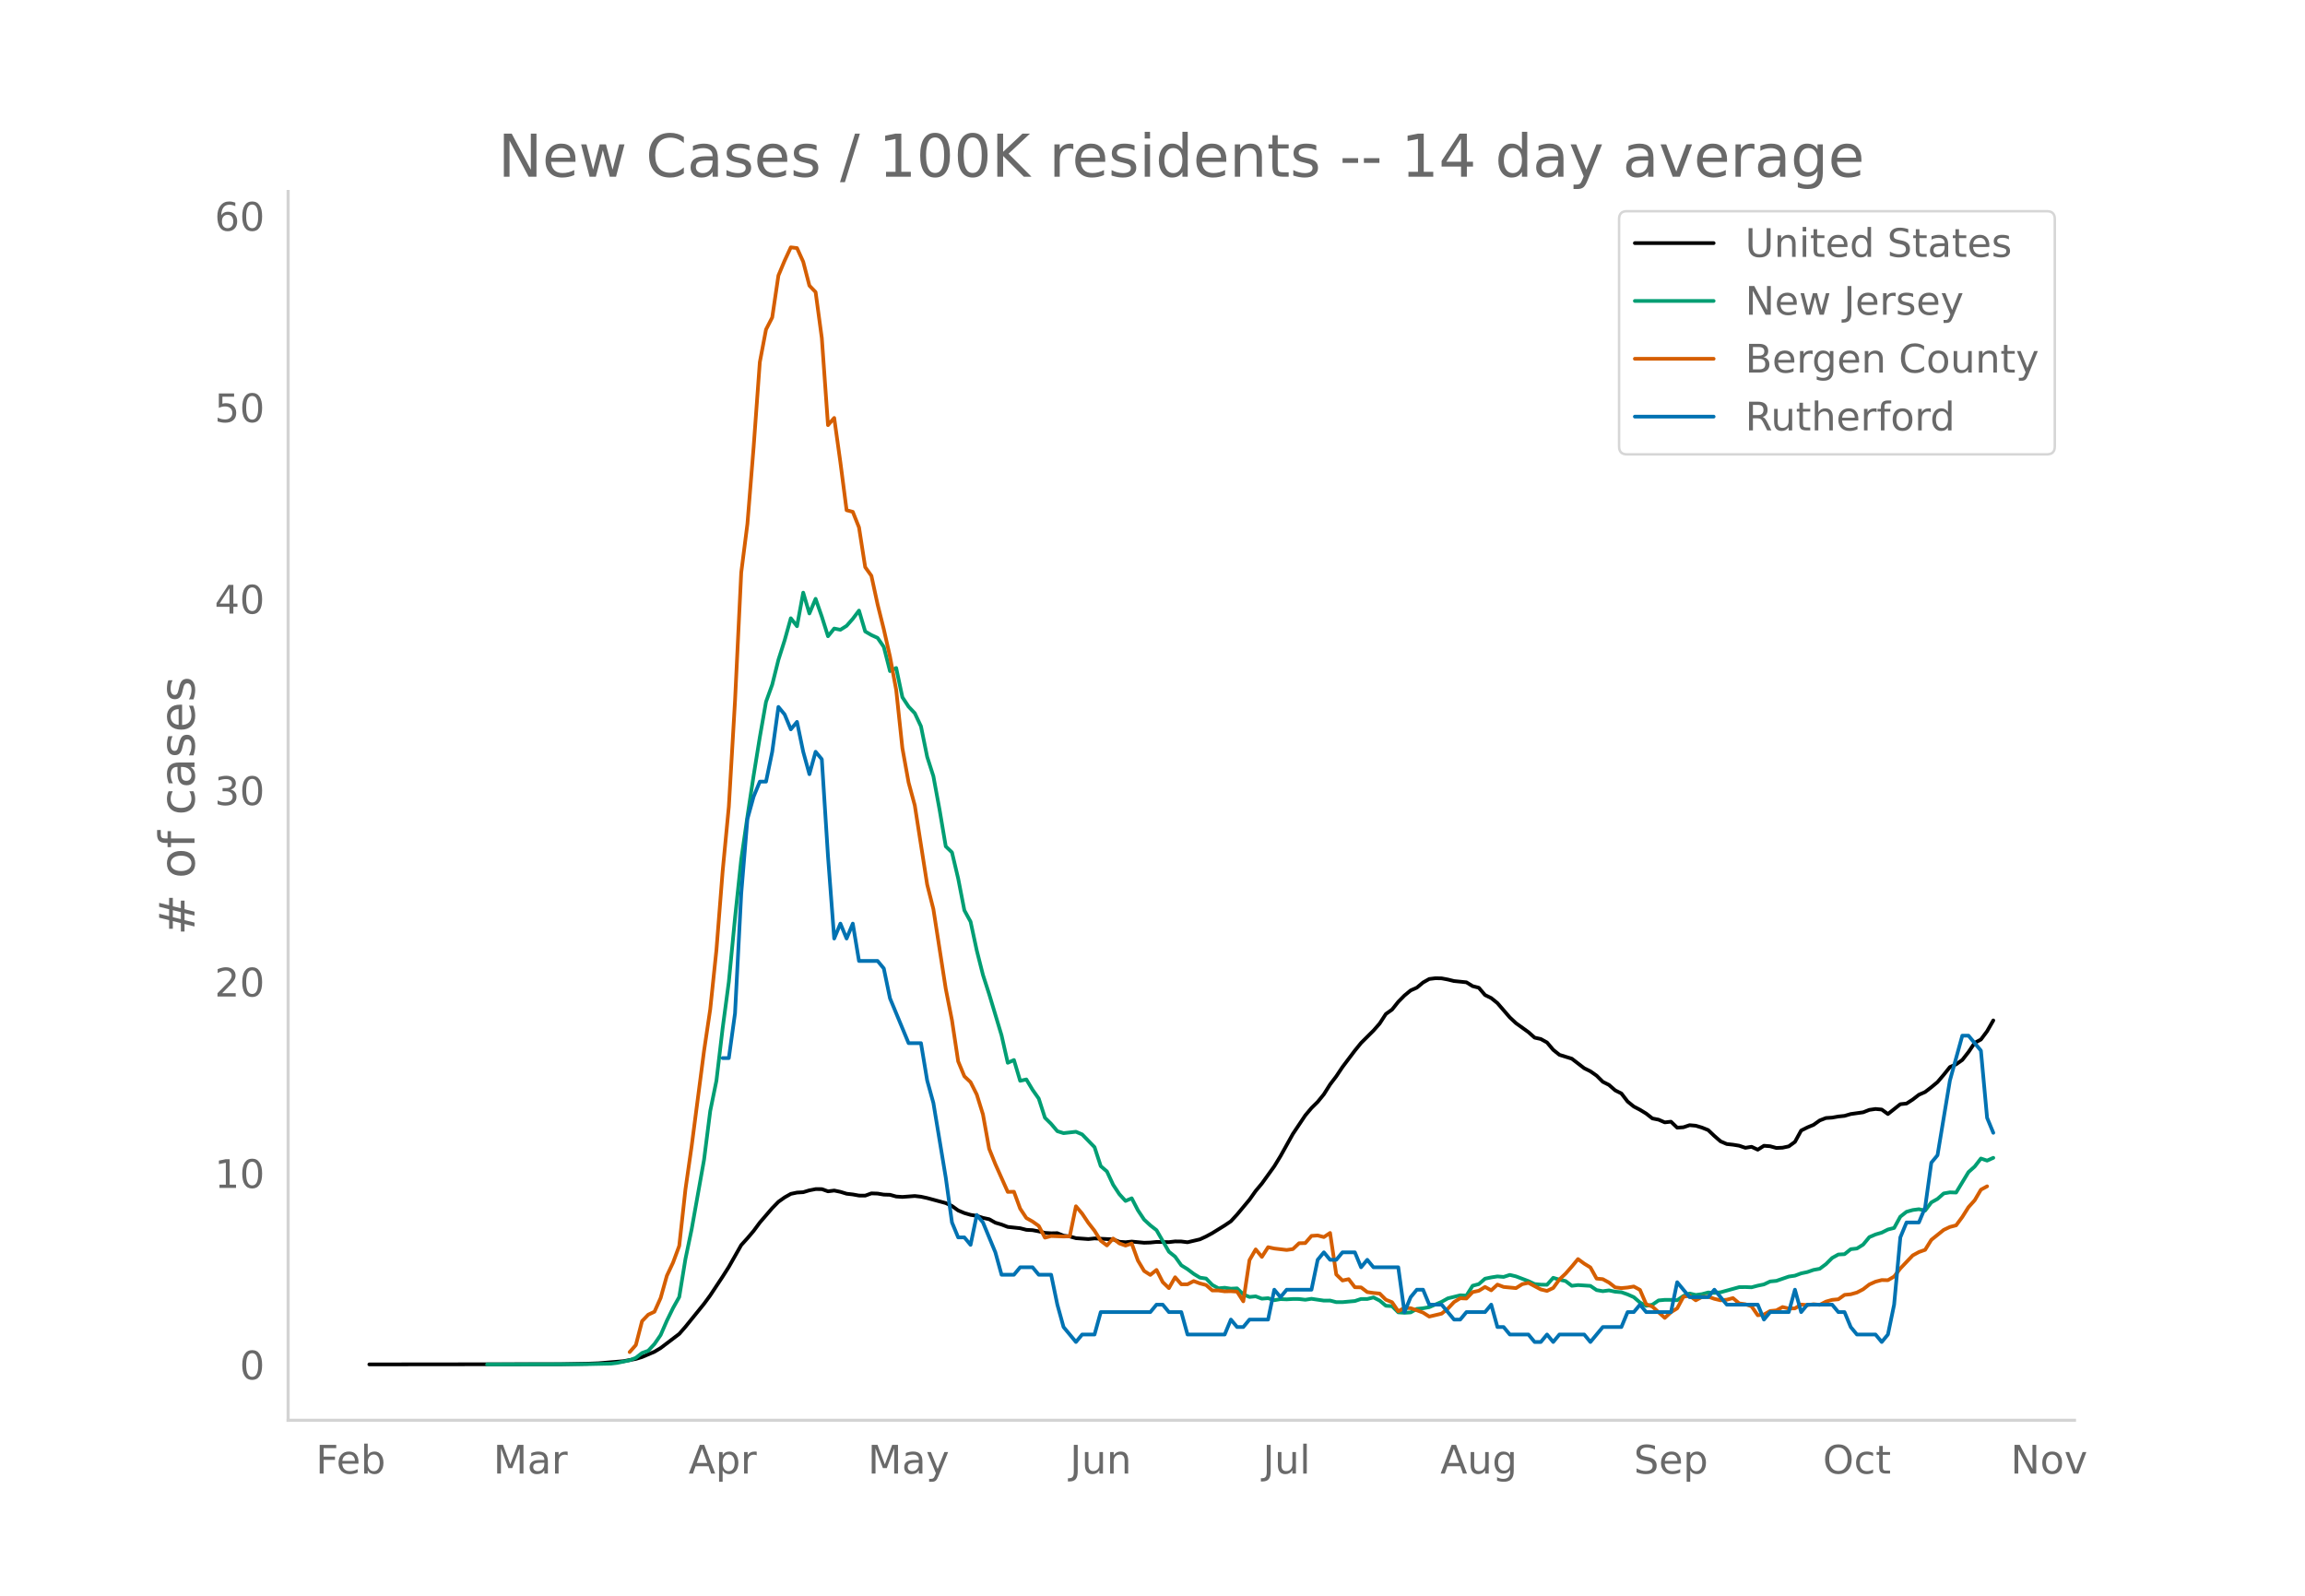 <?xml version="1.0" encoding="utf-8" standalone="no"?>
<!DOCTYPE svg PUBLIC "-//W3C//DTD SVG 1.1//EN"
  "http://www.w3.org/Graphics/SVG/1.1/DTD/svg11.dtd">
<!-- Created with matplotlib (https://matplotlib.org/) -->
<svg height="648pt" version="1.1" viewBox="0 0 936 648" width="936pt" xmlns="http://www.w3.org/2000/svg" xmlns:xlink="http://www.w3.org/1999/xlink">
 <defs>
  <style type="text/css">*{stroke-linecap:butt;stroke-linejoin:round;}</style>
 </defs>
 <g id="figure_1">
  <g id="patch_1">
   <path d="M 0 648 
L 936 648 
L 936 0 
L 0 0 
z
" style="fill:#ffffff;"/>
  </g>
  <g id="axes_1">
   <g id="patch_2">
    <path d="M 117 576.72 
L 842.4 576.72 
L 842.4 77.76 
L 117 77.76 
z
" style="fill:none;"/>
   </g>
   <g id="line2d_1">
    <path clip-path="url(#p58dc34a417)" d="M 149.973 554.04 
L 228 553.955 
L 238.068 553.777 
L 243.102 553.577 
L 253.17 552.741 
L 258.204 551.812 
L 260.721 551.044 
L 265.755 548.903 
L 268.272 547.393 
L 275.823 541.653 
L 278.34 538.768 
L 285.891 529.444 
L 288.408 526.01 
L 293.442 518.402 
L 295.959 514.441 
L 300.993 505.585 
L 303.51 502.814 
L 306.027 499.843 
L 308.544 496.439 
L 313.578 490.593 
L 316.095 488.013 
L 318.612 486.224 
L 321.129 484.796 
L 323.646 484.263 
L 326.163 484.116 
L 328.68 483.352 
L 331.197 482.859 
L 333.714 482.867 
L 336.231 483.765 
L 338.748 483.446 
L 341.265 483.971 
L 343.782 484.735 
L 346.299 485.026 
L 348.816 485.481 
L 351.333 485.507 
L 353.85 484.595 
L 356.367 484.675 
L 358.884 485.096 
L 361.401 485.17 
L 363.918 485.87 
L 366.435 486.04 
L 371.469 485.661 
L 373.986 485.946 
L 376.503 486.495 
L 384.054 488.533 
L 386.571 489.719 
L 389.088 491.524 
L 391.605 492.582 
L 394.122 493.315 
L 396.639 493.719 
L 399.156 494.546 
L 401.673 495.085 
L 404.19 496.496 
L 406.707 497.249 
L 409.224 498.212 
L 414.258 498.748 
L 416.775 499.392 
L 419.292 499.536 
L 421.809 500.007 
L 424.326 500.631 
L 426.843 500.798 
L 429.36 500.748 
L 431.877 501.774 
L 434.394 502.085 
L 436.911 502.789 
L 441.945 503.15 
L 444.462 502.888 
L 452.013 503.269 
L 454.53 504.25 
L 457.047 504.426 
L 459.564 504.167 
L 464.598 504.639 
L 467.115 504.557 
L 469.632 504.312 
L 474.666 504.387 
L 477.183 504.101 
L 479.7 504.128 
L 482.217 504.438 
L 487.251 503.257 
L 489.768 502.097 
L 492.285 500.73 
L 497.319 497.614 
L 499.836 495.91 
L 502.353 493.18 
L 507.387 487.146 
L 509.904 483.602 
L 512.421 480.592 
L 517.455 473.599 
L 519.972 469.473 
L 525.006 460.452 
L 530.04 452.92 
L 532.557 449.928 
L 535.074 447.444 
L 537.591 444.358 
L 540.108 440.366 
L 542.625 437.063 
L 545.142 433.29 
L 550.176 426.611 
L 552.693 423.512 
L 557.727 418.497 
L 560.244 415.629 
L 562.761 411.756 
L 565.278 409.96 
L 567.795 406.805 
L 570.312 404.253 
L 572.829 402.182 
L 575.346 401.055 
L 577.863 398.958 
L 580.38 397.538 
L 582.897 397.226 
L 585.414 397.279 
L 587.931 397.753 
L 590.448 398.376 
L 595.482 398.885 
L 597.999 400.445 
L 600.516 401.096 
L 603.033 404.048 
L 605.55 405.288 
L 608.067 407.329 
L 613.101 413.145 
L 615.618 415.495 
L 620.652 419.116 
L 623.169 421.356 
L 625.686 421.915 
L 628.203 423.315 
L 630.72 426.303 
L 633.237 428.331 
L 638.271 429.9 
L 643.305 433.776 
L 645.822 435.022 
L 648.339 436.787 
L 650.856 439.288 
L 653.373 440.553 
L 655.89 442.763 
L 658.407 444.023 
L 660.924 447.292 
L 663.441 449.336 
L 665.958 450.651 
L 668.475 452.189 
L 670.992 454.159 
L 673.509 454.665 
L 676.026 455.76 
L 678.543 455.483 
L 681.06 457.911 
L 683.577 457.749 
L 686.094 456.898 
L 688.611 457.123 
L 691.128 457.876 
L 693.645 458.885 
L 696.162 461.28 
L 698.679 463.469 
L 701.196 464.552 
L 703.713 464.826 
L 706.23 465.234 
L 708.747 466.088 
L 711.264 465.673 
L 713.781 466.855 
L 716.298 465.261 
L 718.815 465.457 
L 721.332 466.152 
L 723.849 466.04 
L 726.366 465.502 
L 728.883 463.677 
L 731.4 459.072 
L 733.917 457.811 
L 736.434 456.764 
L 738.951 454.97 
L 741.468 453.995 
L 743.985 453.826 
L 746.502 453.376 
L 749.019 453.121 
L 751.536 452.376 
L 756.57 451.669 
L 759.087 450.686 
L 761.604 450.323 
L 764.121 450.55 
L 766.638 452.373 
L 771.672 448.378 
L 774.189 448.118 
L 776.706 446.488 
L 779.223 444.544 
L 781.74 443.427 
L 784.257 441.491 
L 786.774 439.398 
L 789.291 436.441 
L 791.808 433.296 
L 794.325 432.184 
L 796.842 430.41 
L 799.359 427.193 
L 801.876 423.471 
L 804.393 422.116 
L 806.91 418.75 
L 809.427 414.36 
L 809.427 414.36 
" style="fill:none;stroke:#000000;stroke-linecap:round;stroke-width:1.5;"/>
   </g>
   <g id="line2d_2">
    <path clip-path="url(#p58dc34a417)" d="M 197.796 554.04 
L 238.068 553.946 
L 248.136 553.727 
L 250.653 553.427 
L 255.687 552.371 
L 258.204 551.37 
L 260.721 549.407 
L 263.238 548.482 
L 265.755 545.769 
L 268.272 542.112 
L 270.789 536.329 
L 273.306 531.159 
L 275.823 526.67 
L 278.34 511.24 
L 280.857 499.181 
L 285.891 470.967 
L 288.408 451.149 
L 290.925 438.826 
L 293.442 417.577 
L 295.959 398.696 
L 298.476 372.708 
L 300.993 349.001 
L 303.51 331.534 
L 306.027 314.935 
L 308.544 299.337 
L 311.061 284.995 
L 313.578 278.018 
L 316.095 267.941 
L 318.612 260.038 
L 321.129 251.055 
L 323.646 254.281 
L 326.163 240.652 
L 328.68 249.11 
L 331.197 243.159 
L 333.714 250.379 
L 336.231 258.357 
L 338.748 255.231 
L 341.265 255.731 
L 343.782 254.137 
L 346.299 251.28 
L 348.816 247.941 
L 351.333 256.406 
L 353.85 257.882 
L 356.367 259.032 
L 358.884 262.683 
L 361.401 272.511 
L 363.918 271.248 
L 366.435 283.12 
L 368.952 286.946 
L 371.469 289.609 
L 373.986 294.948 
L 376.503 307.327 
L 379.02 315.185 
L 381.537 328.82 
L 384.054 343.693 
L 386.571 346.119 
L 389.088 356.722 
L 391.605 369.651 
L 394.122 374.258 
L 396.639 385.949 
L 399.156 395.895 
L 401.673 403.673 
L 406.707 420.427 
L 409.224 431.568 
L 411.741 430.443 
L 414.258 438.883 
L 416.775 438.326 
L 419.292 442.527 
L 421.809 446.103 
L 424.326 453.893 
L 426.843 456.375 
L 429.36 459.345 
L 431.877 460.132 
L 436.911 459.57 
L 439.428 460.645 
L 444.462 465.821 
L 446.979 473.524 
L 449.496 475.693 
L 452.013 481.088 
L 454.53 484.908 
L 457.047 487.665 
L 459.564 486.59 
L 462.081 491.46 
L 464.598 495.242 
L 467.115 497.574 
L 469.632 499.537 
L 474.666 508.277 
L 477.183 510.296 
L 479.7 513.804 
L 482.217 515.373 
L 484.734 517.273 
L 487.251 518.811 
L 489.768 519.174 
L 492.285 521.781 
L 494.802 523.15 
L 497.319 522.919 
L 499.836 523.294 
L 502.353 523.169 
L 504.87 525.619 
L 507.387 526.657 
L 509.904 526.407 
L 512.421 527.357 
L 514.938 527.151 
L 517.455 527.976 
L 519.972 527.526 
L 522.489 527.626 
L 525.006 527.476 
L 527.523 527.495 
L 530.04 527.789 
L 532.557 527.407 
L 537.591 528.133 
L 540.108 528.114 
L 542.625 528.758 
L 545.142 528.758 
L 550.176 528.308 
L 552.693 527.47 
L 555.21 527.483 
L 557.727 526.845 
L 560.244 528.126 
L 562.761 530.227 
L 565.278 530.402 
L 567.795 532.903 
L 570.312 533.084 
L 572.829 532.922 
L 575.346 531.496 
L 577.863 531.24 
L 580.38 530.802 
L 585.414 528.627 
L 587.931 527.22 
L 592.965 525.982 
L 595.482 526.101 
L 597.999 522.1 
L 600.516 521.437 
L 603.033 519.236 
L 605.55 518.711 
L 608.067 518.317 
L 610.584 518.517 
L 613.101 517.692 
L 615.618 518.305 
L 620.652 520.218 
L 623.169 521.412 
L 625.686 521.656 
L 628.203 521.706 
L 630.72 518.88 
L 633.237 519.63 
L 635.754 520.199 
L 638.271 522.125 
L 640.788 521.825 
L 645.822 522.156 
L 648.339 523.869 
L 650.856 524.307 
L 653.373 523.988 
L 655.89 524.525 
L 658.407 524.732 
L 660.924 525.619 
L 663.441 526.732 
L 665.958 528.914 
L 668.475 530.24 
L 670.992 529.796 
L 673.509 528.058 
L 676.026 527.826 
L 678.543 527.833 
L 681.06 527.983 
L 683.577 526.245 
L 686.094 525.251 
L 688.611 525.838 
L 691.128 525.507 
L 693.645 524.838 
L 696.162 524.994 
L 698.679 524.757 
L 706.23 522.675 
L 708.747 522.637 
L 711.264 522.731 
L 713.781 522.068 
L 716.298 521.55 
L 718.815 520.356 
L 721.332 520.118 
L 726.366 518.38 
L 728.883 518.005 
L 731.4 517.073 
L 733.917 516.542 
L 736.434 515.667 
L 738.951 515.204 
L 741.468 513.322 
L 743.985 510.815 
L 746.502 509.409 
L 749.019 509.284 
L 751.536 507.258 
L 754.053 506.977 
L 756.57 505.395 
L 759.087 502.357 
L 761.604 501.275 
L 764.121 500.531 
L 766.638 499.262 
L 769.155 498.637 
L 771.672 494.048 
L 774.189 492.066 
L 776.706 491.354 
L 779.223 491.022 
L 781.74 491.585 
L 784.257 488.259 
L 786.774 486.846 
L 789.291 484.614 
L 791.808 484.177 
L 794.325 484.258 
L 799.359 475.943 
L 801.876 473.699 
L 804.393 470.435 
L 806.91 471.285 
L 809.427 470.16 
L 809.427 470.16 
" style="fill:none;stroke:#009e73;stroke-linecap:round;stroke-width:1.5;"/>
   </g>
   <g id="line2d_3">
    <path clip-path="url(#p58dc34a417)" d="M 255.687 549.036 
L 258.204 546.177 
L 260.721 536.468 
L 263.238 533.847 
L 265.755 532.656 
L 268.272 527.056 
L 270.789 518.062 
L 273.306 512.701 
L 275.823 505.91 
L 278.34 482.977 
L 280.857 465.405 
L 285.891 426.746 
L 288.408 409.829 
L 290.925 385.764 
L 293.442 353.837 
L 295.959 327.568 
L 298.476 284.56 
L 300.993 232.499 
L 303.51 212.723 
L 306.027 181.57 
L 308.544 147.081 
L 311.061 133.797 
L 313.578 128.913 
L 316.095 111.877 
L 318.612 105.861 
L 321.129 100.44 
L 323.646 100.738 
L 326.163 106.278 
L 328.68 115.987 
L 331.197 118.608 
L 333.714 137.252 
L 336.231 172.635 
L 338.748 169.716 
L 341.265 187.765 
L 343.782 207.183 
L 346.299 207.839 
L 348.816 214.153 
L 351.333 230.295 
L 353.85 233.81 
L 356.367 245.425 
L 358.884 255.492 
L 361.401 266.631 
L 363.918 280.153 
L 366.435 303.801 
L 368.952 317.739 
L 371.469 327.032 
L 376.503 359.198 
L 379.02 369.145 
L 384.054 401.549 
L 386.571 414.297 
L 389.088 430.975 
L 391.605 437.051 
L 394.122 439.434 
L 396.639 444.437 
L 399.156 452.538 
L 401.673 466.477 
L 404.19 472.732 
L 409.224 483.99 
L 411.741 483.93 
L 414.258 490.78 
L 416.775 494.592 
L 419.292 496.022 
L 421.809 497.809 
L 424.326 502.574 
L 426.843 501.919 
L 431.877 502.098 
L 434.394 502.038 
L 436.911 489.827 
L 439.428 492.805 
L 441.945 496.558 
L 444.462 499.775 
L 446.979 503.825 
L 449.496 505.731 
L 452.013 502.932 
L 454.53 504.898 
L 457.047 505.791 
L 459.564 504.957 
L 462.081 511.867 
L 464.598 516.096 
L 467.115 517.704 
L 469.632 515.679 
L 472.149 520.623 
L 474.666 523.065 
L 477.183 518.657 
L 479.7 521.517 
L 482.217 521.517 
L 484.734 520.206 
L 487.251 521.159 
L 489.768 521.814 
L 492.285 524.018 
L 494.802 524.018 
L 497.319 524.376 
L 499.836 524.316 
L 502.353 524.495 
L 504.87 528.426 
L 507.387 511.688 
L 509.904 507.34 
L 512.421 510.378 
L 514.938 506.446 
L 517.455 506.982 
L 522.489 507.578 
L 525.006 507.221 
L 527.523 504.838 
L 530.04 504.778 
L 532.557 501.86 
L 535.074 501.681 
L 537.591 502.336 
L 540.108 500.668 
L 542.625 517.526 
L 545.142 519.968 
L 547.659 519.432 
L 550.176 522.708 
L 552.693 522.768 
L 555.21 524.674 
L 557.727 525.031 
L 560.244 525.269 
L 562.761 527.771 
L 565.278 528.784 
L 567.795 532.477 
L 570.312 531.047 
L 572.829 531.226 
L 575.346 532.06 
L 577.863 533.013 
L 580.38 534.621 
L 585.414 533.43 
L 587.931 531.405 
L 590.448 528.724 
L 592.965 527.175 
L 595.482 527.295 
L 597.999 524.674 
L 600.516 524.138 
L 603.033 522.589 
L 605.55 523.959 
L 608.067 521.636 
L 610.584 522.589 
L 615.618 523.065 
L 618.135 521.457 
L 620.652 520.921 
L 625.686 523.601 
L 628.203 524.197 
L 630.72 523.006 
L 633.237 519.551 
L 635.754 517.168 
L 638.271 514.309 
L 640.788 511.271 
L 643.305 513.118 
L 645.822 514.666 
L 648.339 519.194 
L 650.856 519.432 
L 653.373 520.802 
L 655.89 522.768 
L 658.407 523.065 
L 660.924 522.827 
L 663.441 522.41 
L 665.958 523.78 
L 668.475 529.618 
L 670.992 530.571 
L 676.026 535.157 
L 678.543 532.834 
L 681.06 531.286 
L 683.577 526.58 
L 686.094 526.163 
L 688.611 528.009 
L 691.128 526.639 
L 693.645 526.52 
L 696.162 527.414 
L 698.679 528.009 
L 701.196 527.771 
L 703.713 527.116 
L 706.23 529.26 
L 708.747 529.618 
L 711.264 530.452 
L 713.781 534.085 
L 716.298 533.787 
L 718.815 532.358 
L 721.332 532.119 
L 723.849 530.749 
L 726.366 531.345 
L 728.883 531.286 
L 731.4 529.737 
L 733.917 529.975 
L 736.434 529.618 
L 738.951 529.856 
L 741.468 528.545 
L 743.985 527.831 
L 746.502 527.592 
L 749.019 525.805 
L 751.536 525.567 
L 754.053 524.852 
L 756.57 523.542 
L 759.087 521.576 
L 761.604 520.444 
L 764.121 519.789 
L 766.638 519.849 
L 769.155 518.36 
L 771.672 515.083 
L 776.706 509.782 
L 779.223 508.412 
L 781.74 507.518 
L 784.257 503.468 
L 789.291 499.417 
L 791.808 498.226 
L 794.325 497.571 
L 796.842 494.176 
L 799.359 490.185 
L 801.876 487.385 
L 804.393 483.096 
L 806.91 481.726 
L 806.91 481.726 
" style="fill:none;stroke:#d55e00;stroke-linecap:round;stroke-width:1.5;"/>
   </g>
   <g id="line2d_4">
    <path clip-path="url(#p58dc34a417)" d="M 293.442 429.653 
L 295.959 429.653 
L 298.476 411.45 
L 300.993 362.909 
L 303.51 332.571 
L 306.027 323.469 
L 308.544 317.401 
L 311.061 317.401 
L 313.578 305.266 
L 316.095 287.063 
L 318.612 290.097 
L 321.129 296.165 
L 323.646 293.131 
L 326.163 305.266 
L 328.68 314.368 
L 331.197 305.266 
L 333.714 308.3 
L 336.231 347.74 
L 338.748 381.112 
L 341.265 375.044 
L 343.782 381.112 
L 346.299 375.044 
L 348.816 390.213 
L 356.367 390.213 
L 358.884 393.247 
L 361.401 405.382 
L 368.952 423.585 
L 373.986 423.585 
L 376.503 438.755 
L 379.02 447.856 
L 384.054 478.194 
L 386.571 496.397 
L 389.088 502.465 
L 391.605 502.465 
L 394.122 505.499 
L 396.639 493.363 
L 399.156 496.397 
L 404.19 508.533 
L 406.707 517.634 
L 411.741 517.634 
L 414.258 514.6 
L 419.292 514.6 
L 421.809 517.634 
L 426.843 517.634 
L 429.36 529.769 
L 431.877 538.871 
L 436.911 544.939 
L 439.428 541.905 
L 444.462 541.905 
L 446.979 532.803 
L 467.115 532.803 
L 469.632 529.769 
L 472.149 529.769 
L 474.666 532.803 
L 479.7 532.803 
L 482.217 541.905 
L 497.319 541.905 
L 499.836 535.837 
L 502.353 538.871 
L 504.87 538.871 
L 507.387 535.837 
L 514.938 535.837 
L 517.455 523.702 
L 519.972 526.736 
L 522.489 523.702 
L 532.557 523.702 
L 535.074 511.566 
L 537.591 508.533 
L 540.108 511.566 
L 542.625 511.566 
L 545.142 508.533 
L 550.176 508.533 
L 552.693 514.6 
L 555.21 511.566 
L 557.727 514.6 
L 567.795 514.6 
L 570.312 532.803 
L 572.829 526.736 
L 575.346 523.702 
L 577.863 523.702 
L 580.38 529.769 
L 585.414 529.769 
L 590.448 535.837 
L 592.965 535.837 
L 595.482 532.803 
L 603.033 532.803 
L 605.55 529.769 
L 608.067 538.871 
L 610.584 538.871 
L 613.101 541.905 
L 620.652 541.905 
L 623.169 544.939 
L 625.686 544.939 
L 628.203 541.905 
L 630.72 544.939 
L 633.237 541.905 
L 643.305 541.905 
L 645.822 544.939 
L 650.856 538.871 
L 658.407 538.871 
L 660.924 532.803 
L 663.441 532.803 
L 665.958 529.769 
L 668.475 532.803 
L 678.543 532.803 
L 681.06 520.668 
L 686.094 526.736 
L 693.645 526.736 
L 696.162 523.702 
L 701.196 529.769 
L 713.781 529.769 
L 716.298 535.837 
L 718.815 532.803 
L 726.366 532.803 
L 728.883 523.702 
L 731.4 532.803 
L 733.917 529.769 
L 743.985 529.769 
L 746.502 532.803 
L 749.019 532.803 
L 751.536 538.871 
L 754.053 541.905 
L 761.604 541.905 
L 764.121 544.939 
L 766.638 541.905 
L 769.155 529.769 
L 771.672 502.465 
L 774.189 496.397 
L 779.223 496.397 
L 781.74 490.33 
L 784.257 472.127 
L 786.774 469.093 
L 791.808 438.755 
L 796.842 420.552 
L 799.359 420.552 
L 804.393 426.619 
L 806.91 453.924 
L 809.427 459.991 
L 809.427 459.991 
" style="fill:none;stroke:#0072b2;stroke-linecap:round;stroke-width:1.5;"/>
   </g>
   <g id="patch_3">
    <path d="M 117 576.72 
L 117 77.76 
" style="fill:none;stroke:#d3d3d3;stroke-linecap:square;stroke-linejoin:miter;stroke-width:1.25;"/>
   </g>
   <g id="patch_4">
    <path d="M 117 576.72 
L 842.4 576.72 
" style="fill:none;stroke:#d3d3d3;stroke-linecap:square;stroke-linejoin:miter;stroke-width:1.25;"/>
   </g>
   <g id="matplotlib.axis_1">
    <g id="xtick_1">
     <g id="text_1">
      <!-- Feb -->
      <g style="fill:#696969;" transform="translate(128.259 598.378)scale(0.16 -0.16)">
       <defs>
        <path d="M 9.812 72.906 
L 51.703 72.906 
L 51.703 64.594 
L 19.672 64.594 
L 19.672 43.109 
L 48.578 43.109 
L 48.578 34.812 
L 19.672 34.812 
L 19.672 0 
L 9.812 0 
z
" id="DejaVuSans-70"/>
        <path d="M 56.203 29.594 
L 56.203 25.203 
L 14.891 25.203 
Q 15.484 15.922 20.484 11.062 
Q 25.484 6.203 34.422 6.203 
Q 39.594 6.203 44.453 7.469 
Q 49.312 8.734 54.109 11.281 
L 54.109 2.781 
Q 49.266 0.734 44.188 -0.344 
Q 39.109 -1.422 33.891 -1.422 
Q 20.797 -1.422 13.156 6.188 
Q 5.516 13.812 5.516 26.812 
Q 5.516 40.234 12.766 48.109 
Q 20.016 56 32.328 56 
Q 43.359 56 49.781 48.891 
Q 56.203 41.797 56.203 29.594 
z
M 47.219 32.234 
Q 47.125 39.594 43.094 43.984 
Q 39.062 48.391 32.422 48.391 
Q 24.906 48.391 20.391 44.141 
Q 15.875 39.891 15.188 32.172 
z
" id="DejaVuSans-101"/>
        <path d="M 48.688 27.297 
Q 48.688 37.203 44.609 42.844 
Q 40.531 48.484 33.406 48.484 
Q 26.266 48.484 22.188 42.844 
Q 18.109 37.203 18.109 27.297 
Q 18.109 17.391 22.188 11.75 
Q 26.266 6.109 33.406 6.109 
Q 40.531 6.109 44.609 11.75 
Q 48.688 17.391 48.688 27.297 
z
M 18.109 46.391 
Q 20.953 51.266 25.266 53.625 
Q 29.594 56 35.594 56 
Q 45.562 56 51.781 48.094 
Q 58.016 40.188 58.016 27.297 
Q 58.016 14.406 51.781 6.484 
Q 45.562 -1.422 35.594 -1.422 
Q 29.594 -1.422 25.266 0.953 
Q 20.953 3.328 18.109 8.203 
L 18.109 0 
L 9.078 0 
L 9.078 75.984 
L 18.109 75.984 
z
" id="DejaVuSans-98"/>
       </defs>
       <use xlink:href="#DejaVuSans-70"/>
       <use x="52.02" xlink:href="#DejaVuSans-101"/>
       <use x="113.543" xlink:href="#DejaVuSans-98"/>
      </g>
     </g>
    </g>
    <g id="xtick_2">
     <g id="text_2">
      <!-- Mar -->
      <g style="fill:#696969;" transform="translate(200.321 598.378)scale(0.16 -0.16)">
       <defs>
        <path d="M 9.812 72.906 
L 24.516 72.906 
L 43.109 23.297 
L 61.812 72.906 
L 76.516 72.906 
L 76.516 0 
L 66.891 0 
L 66.891 64.016 
L 48.094 14.016 
L 38.188 14.016 
L 19.391 64.016 
L 19.391 0 
L 9.812 0 
z
" id="DejaVuSans-77"/>
        <path d="M 34.281 27.484 
Q 23.391 27.484 19.188 25 
Q 14.984 22.516 14.984 16.5 
Q 14.984 11.719 18.141 8.906 
Q 21.297 6.109 26.703 6.109 
Q 34.188 6.109 38.703 11.406 
Q 43.219 16.703 43.219 25.484 
L 43.219 27.484 
z
M 52.203 31.203 
L 52.203 0 
L 43.219 0 
L 43.219 8.297 
Q 40.141 3.328 35.547 0.953 
Q 30.953 -1.422 24.312 -1.422 
Q 15.922 -1.422 10.953 3.297 
Q 6 8.016 6 15.922 
Q 6 25.141 12.172 29.828 
Q 18.359 34.516 30.609 34.516 
L 43.219 34.516 
L 43.219 35.406 
Q 43.219 41.609 39.141 45 
Q 35.062 48.391 27.688 48.391 
Q 23 48.391 18.547 47.266 
Q 14.109 46.141 10.016 43.891 
L 10.016 52.203 
Q 14.938 54.109 19.578 55.047 
Q 24.219 56 28.609 56 
Q 40.484 56 46.344 49.844 
Q 52.203 43.703 52.203 31.203 
z
" id="DejaVuSans-97"/>
        <path d="M 41.109 46.297 
Q 39.594 47.172 37.812 47.578 
Q 36.031 48 33.891 48 
Q 26.266 48 22.188 43.047 
Q 18.109 38.094 18.109 28.812 
L 18.109 0 
L 9.078 0 
L 9.078 54.688 
L 18.109 54.688 
L 18.109 46.188 
Q 20.953 51.172 25.484 53.578 
Q 30.031 56 36.531 56 
Q 37.453 56 38.578 55.875 
Q 39.703 55.766 41.062 55.516 
z
" id="DejaVuSans-114"/>
       </defs>
       <use xlink:href="#DejaVuSans-77"/>
       <use x="86.279" xlink:href="#DejaVuSans-97"/>
       <use x="147.559" xlink:href="#DejaVuSans-114"/>
      </g>
     </g>
    </g>
    <g id="xtick_3">
     <g id="text_3">
      <!-- Apr -->
      <g style="fill:#696969;" transform="translate(279.602 598.378)scale(0.16 -0.16)">
       <defs>
        <path d="M 34.188 63.188 
L 20.797 26.906 
L 47.609 26.906 
z
M 28.609 72.906 
L 39.797 72.906 
L 67.578 0 
L 57.328 0 
L 50.688 18.703 
L 17.828 18.703 
L 11.188 0 
L 0.781 0 
z
" id="DejaVuSans-65"/>
        <path d="M 18.109 8.203 
L 18.109 -20.797 
L 9.078 -20.797 
L 9.078 54.688 
L 18.109 54.688 
L 18.109 46.391 
Q 20.953 51.266 25.266 53.625 
Q 29.594 56 35.594 56 
Q 45.562 56 51.781 48.094 
Q 58.016 40.188 58.016 27.297 
Q 58.016 14.406 51.781 6.484 
Q 45.562 -1.422 35.594 -1.422 
Q 29.594 -1.422 25.266 0.953 
Q 20.953 3.328 18.109 8.203 
z
M 48.688 27.297 
Q 48.688 37.203 44.609 42.844 
Q 40.531 48.484 33.406 48.484 
Q 26.266 48.484 22.188 42.844 
Q 18.109 37.203 18.109 27.297 
Q 18.109 17.391 22.188 11.75 
Q 26.266 6.109 33.406 6.109 
Q 40.531 6.109 44.609 11.75 
Q 48.688 17.391 48.688 27.297 
z
" id="DejaVuSans-112"/>
       </defs>
       <use xlink:href="#DejaVuSans-65"/>
       <use x="68.408" xlink:href="#DejaVuSans-112"/>
       <use x="131.885" xlink:href="#DejaVuSans-114"/>
      </g>
     </g>
    </g>
    <g id="xtick_4">
     <g id="text_4">
      <!-- May -->
      <g style="fill:#696969;" transform="translate(352.412 598.378)scale(0.16 -0.16)">
       <defs>
        <path d="M 32.172 -5.078 
Q 28.375 -14.844 24.75 -17.812 
Q 21.141 -20.797 15.094 -20.797 
L 7.906 -20.797 
L 7.906 -13.281 
L 13.188 -13.281 
Q 16.891 -13.281 18.938 -11.516 
Q 21 -9.766 23.484 -3.219 
L 25.094 0.875 
L 2.984 54.688 
L 12.5 54.688 
L 29.594 11.922 
L 46.688 54.688 
L 56.203 54.688 
z
" id="DejaVuSans-121"/>
       </defs>
       <use xlink:href="#DejaVuSans-77"/>
       <use x="86.279" xlink:href="#DejaVuSans-97"/>
       <use x="147.559" xlink:href="#DejaVuSans-121"/>
      </g>
     </g>
    </g>
    <g id="xtick_5">
     <g id="text_5">
      <!-- Jun -->
      <g style="fill:#696969;" transform="translate(434.479 598.378)scale(0.16 -0.16)">
       <defs>
        <path d="M 9.812 72.906 
L 19.672 72.906 
L 19.672 5.078 
Q 19.672 -8.109 14.672 -14.062 
Q 9.672 -20.016 -1.422 -20.016 
L -5.172 -20.016 
L -5.172 -11.719 
L -2.094 -11.719 
Q 4.438 -11.719 7.125 -8.047 
Q 9.812 -4.391 9.812 5.078 
z
" id="DejaVuSans-74"/>
        <path d="M 8.5 21.578 
L 8.5 54.688 
L 17.484 54.688 
L 17.484 21.922 
Q 17.484 14.156 20.5 10.266 
Q 23.531 6.391 29.594 6.391 
Q 36.859 6.391 41.078 11.031 
Q 45.312 15.672 45.312 23.688 
L 45.312 54.688 
L 54.297 54.688 
L 54.297 0 
L 45.312 0 
L 45.312 8.406 
Q 42.047 3.422 37.719 1 
Q 33.406 -1.422 27.688 -1.422 
Q 18.266 -1.422 13.375 4.438 
Q 8.5 10.297 8.5 21.578 
z
M 31.109 56 
z
" id="DejaVuSans-117"/>
        <path d="M 54.891 33.016 
L 54.891 0 
L 45.906 0 
L 45.906 32.719 
Q 45.906 40.484 42.875 44.328 
Q 39.844 48.188 33.797 48.188 
Q 26.516 48.188 22.312 43.547 
Q 18.109 38.922 18.109 30.906 
L 18.109 0 
L 9.078 0 
L 9.078 54.688 
L 18.109 54.688 
L 18.109 46.188 
Q 21.344 51.125 25.703 53.562 
Q 30.078 56 35.797 56 
Q 45.219 56 50.047 50.172 
Q 54.891 44.344 54.891 33.016 
z
" id="DejaVuSans-110"/>
       </defs>
       <use xlink:href="#DejaVuSans-74"/>
       <use x="29.492" xlink:href="#DejaVuSans-117"/>
       <use x="92.871" xlink:href="#DejaVuSans-110"/>
      </g>
     </g>
    </g>
    <g id="xtick_6">
     <g id="text_6">
      <!-- Jul -->
      <g style="fill:#696969;" transform="translate(512.837 598.378)scale(0.16 -0.16)">
       <defs>
        <path d="M 9.422 75.984 
L 18.406 75.984 
L 18.406 0 
L 9.422 0 
z
" id="DejaVuSans-108"/>
       </defs>
       <use xlink:href="#DejaVuSans-74"/>
       <use x="29.492" xlink:href="#DejaVuSans-117"/>
       <use x="92.871" xlink:href="#DejaVuSans-108"/>
      </g>
     </g>
    </g>
    <g id="xtick_7">
     <g id="text_7">
      <!-- Aug -->
      <g style="fill:#696969;" transform="translate(584.895 598.378)scale(0.16 -0.16)">
       <defs>
        <path d="M 45.406 27.984 
Q 45.406 37.75 41.375 43.109 
Q 37.359 48.484 30.078 48.484 
Q 22.859 48.484 18.828 43.109 
Q 14.797 37.75 14.797 27.984 
Q 14.797 18.266 18.828 12.891 
Q 22.859 7.516 30.078 7.516 
Q 37.359 7.516 41.375 12.891 
Q 45.406 18.266 45.406 27.984 
z
M 54.391 6.781 
Q 54.391 -7.172 48.188 -13.984 
Q 42 -20.797 29.203 -20.797 
Q 24.469 -20.797 20.266 -20.094 
Q 16.062 -19.391 12.109 -17.922 
L 12.109 -9.188 
Q 16.062 -11.328 19.922 -12.344 
Q 23.781 -13.375 27.781 -13.375 
Q 36.625 -13.375 41.016 -8.766 
Q 45.406 -4.156 45.406 5.172 
L 45.406 9.625 
Q 42.625 4.781 38.281 2.391 
Q 33.938 0 27.875 0 
Q 17.828 0 11.672 7.656 
Q 5.516 15.328 5.516 27.984 
Q 5.516 40.672 11.672 48.328 
Q 17.828 56 27.875 56 
Q 33.938 56 38.281 53.609 
Q 42.625 51.219 45.406 46.391 
L 45.406 54.688 
L 54.391 54.688 
z
" id="DejaVuSans-103"/>
       </defs>
       <use xlink:href="#DejaVuSans-65"/>
       <use x="68.408" xlink:href="#DejaVuSans-117"/>
       <use x="131.787" xlink:href="#DejaVuSans-103"/>
      </g>
     </g>
    </g>
    <g id="xtick_8">
     <g id="text_8">
      <!-- Sep -->
      <g style="fill:#696969;" transform="translate(663.463 598.378)scale(0.16 -0.16)">
       <defs>
        <path d="M 53.516 70.516 
L 53.516 60.891 
Q 47.906 63.578 42.922 64.891 
Q 37.938 66.219 33.297 66.219 
Q 25.25 66.219 20.875 63.094 
Q 16.5 59.969 16.5 54.203 
Q 16.5 49.359 19.406 46.891 
Q 22.312 44.438 30.422 42.922 
L 36.375 41.703 
Q 47.406 39.594 52.656 34.297 
Q 57.906 29 57.906 20.125 
Q 57.906 9.516 50.797 4.047 
Q 43.703 -1.422 29.984 -1.422 
Q 24.812 -1.422 18.969 -0.25 
Q 13.141 0.922 6.891 3.219 
L 6.891 13.375 
Q 12.891 10.016 18.656 8.297 
Q 24.422 6.594 29.984 6.594 
Q 38.422 6.594 43.016 9.906 
Q 47.609 13.234 47.609 19.391 
Q 47.609 24.75 44.312 27.781 
Q 41.016 30.812 33.5 32.328 
L 27.484 33.5 
Q 16.453 35.688 11.516 40.375 
Q 6.594 45.062 6.594 53.422 
Q 6.594 63.094 13.406 68.656 
Q 20.219 74.219 32.172 74.219 
Q 37.312 74.219 42.625 73.281 
Q 47.953 72.359 53.516 70.516 
z
" id="DejaVuSans-83"/>
       </defs>
       <use xlink:href="#DejaVuSans-83"/>
       <use x="63.477" xlink:href="#DejaVuSans-101"/>
       <use x="125" xlink:href="#DejaVuSans-112"/>
      </g>
     </g>
    </g>
    <g id="xtick_9">
     <g id="text_9">
      <!-- Oct -->
      <g style="fill:#696969;" transform="translate(740.221 598.378)scale(0.16 -0.16)">
       <defs>
        <path d="M 39.406 66.219 
Q 28.656 66.219 22.328 58.203 
Q 16.016 50.203 16.016 36.375 
Q 16.016 22.609 22.328 14.594 
Q 28.656 6.594 39.406 6.594 
Q 50.141 6.594 56.422 14.594 
Q 62.703 22.609 62.703 36.375 
Q 62.703 50.203 56.422 58.203 
Q 50.141 66.219 39.406 66.219 
z
M 39.406 74.219 
Q 54.734 74.219 63.906 63.938 
Q 73.094 53.656 73.094 36.375 
Q 73.094 19.141 63.906 8.859 
Q 54.734 -1.422 39.406 -1.422 
Q 24.031 -1.422 14.812 8.828 
Q 5.609 19.094 5.609 36.375 
Q 5.609 53.656 14.812 63.938 
Q 24.031 74.219 39.406 74.219 
z
" id="DejaVuSans-79"/>
        <path d="M 48.781 52.594 
L 48.781 44.188 
Q 44.969 46.297 41.141 47.344 
Q 37.312 48.391 33.406 48.391 
Q 24.656 48.391 19.812 42.844 
Q 14.984 37.312 14.984 27.297 
Q 14.984 17.281 19.812 11.734 
Q 24.656 6.203 33.406 6.203 
Q 37.312 6.203 41.141 7.25 
Q 44.969 8.297 48.781 10.406 
L 48.781 2.094 
Q 45.016 0.344 40.984 -0.531 
Q 36.969 -1.422 32.422 -1.422 
Q 20.062 -1.422 12.781 6.344 
Q 5.516 14.109 5.516 27.297 
Q 5.516 40.672 12.859 48.328 
Q 20.219 56 33.016 56 
Q 37.156 56 41.109 55.141 
Q 45.062 54.297 48.781 52.594 
z
" id="DejaVuSans-99"/>
        <path d="M 18.312 70.219 
L 18.312 54.688 
L 36.812 54.688 
L 36.812 47.703 
L 18.312 47.703 
L 18.312 18.016 
Q 18.312 11.328 20.141 9.422 
Q 21.969 7.516 27.594 7.516 
L 36.812 7.516 
L 36.812 0 
L 27.594 0 
Q 17.188 0 13.234 3.875 
Q 9.281 7.766 9.281 18.016 
L 9.281 47.703 
L 2.688 47.703 
L 2.688 54.688 
L 9.281 54.688 
L 9.281 70.219 
z
" id="DejaVuSans-116"/>
       </defs>
       <use xlink:href="#DejaVuSans-79"/>
       <use x="78.711" xlink:href="#DejaVuSans-99"/>
       <use x="133.691" xlink:href="#DejaVuSans-116"/>
      </g>
     </g>
    </g>
    <g id="xtick_10">
     <g id="text_10">
      <!-- Nov -->
      <g style="fill:#696969;" transform="translate(816.465 598.378)scale(0.16 -0.16)">
       <defs>
        <path d="M 9.812 72.906 
L 23.094 72.906 
L 55.422 11.922 
L 55.422 72.906 
L 64.984 72.906 
L 64.984 0 
L 51.703 0 
L 19.391 60.984 
L 19.391 0 
L 9.812 0 
z
" id="DejaVuSans-78"/>
        <path d="M 30.609 48.391 
Q 23.391 48.391 19.188 42.75 
Q 14.984 37.109 14.984 27.297 
Q 14.984 17.484 19.156 11.844 
Q 23.344 6.203 30.609 6.203 
Q 37.797 6.203 41.984 11.859 
Q 46.188 17.531 46.188 27.297 
Q 46.188 37.016 41.984 42.703 
Q 37.797 48.391 30.609 48.391 
z
M 30.609 56 
Q 42.328 56 49.016 48.375 
Q 55.719 40.766 55.719 27.297 
Q 55.719 13.875 49.016 6.219 
Q 42.328 -1.422 30.609 -1.422 
Q 18.844 -1.422 12.172 6.219 
Q 5.516 13.875 5.516 27.297 
Q 5.516 40.766 12.172 48.375 
Q 18.844 56 30.609 56 
z
" id="DejaVuSans-111"/>
        <path d="M 2.984 54.688 
L 12.5 54.688 
L 29.594 8.797 
L 46.688 54.688 
L 56.203 54.688 
L 35.688 0 
L 23.484 0 
z
" id="DejaVuSans-118"/>
       </defs>
       <use xlink:href="#DejaVuSans-78"/>
       <use x="74.805" xlink:href="#DejaVuSans-111"/>
       <use x="135.986" xlink:href="#DejaVuSans-118"/>
      </g>
     </g>
    </g>
   </g>
   <g id="matplotlib.axis_2">
    <g id="ytick_1">
     <g id="text_11">
      <!-- 0 -->
      <g style="fill:#696969;" transform="translate(97.32 560.119)scale(0.16 -0.16)">
       <defs>
        <path d="M 31.781 66.406 
Q 24.172 66.406 20.328 58.906 
Q 16.5 51.422 16.5 36.375 
Q 16.5 21.391 20.328 13.891 
Q 24.172 6.391 31.781 6.391 
Q 39.453 6.391 43.281 13.891 
Q 47.125 21.391 47.125 36.375 
Q 47.125 51.422 43.281 58.906 
Q 39.453 66.406 31.781 66.406 
z
M 31.781 74.219 
Q 44.047 74.219 50.516 64.516 
Q 56.984 54.828 56.984 36.375 
Q 56.984 17.969 50.516 8.266 
Q 44.047 -1.422 31.781 -1.422 
Q 19.531 -1.422 13.062 8.266 
Q 6.594 17.969 6.594 36.375 
Q 6.594 54.828 13.062 64.516 
Q 19.531 74.219 31.781 74.219 
z
" id="DejaVuSans-48"/>
       </defs>
       <use xlink:href="#DejaVuSans-48"/>
      </g>
     </g>
    </g>
    <g id="ytick_2">
     <g id="text_12">
      <!-- 10 -->
      <g style="fill:#696969;" transform="translate(87.14 482.379)scale(0.16 -0.16)">
       <defs>
        <path d="M 12.406 8.297 
L 28.516 8.297 
L 28.516 63.922 
L 10.984 60.406 
L 10.984 69.391 
L 28.422 72.906 
L 38.281 72.906 
L 38.281 8.297 
L 54.391 8.297 
L 54.391 0 
L 12.406 0 
z
" id="DejaVuSans-49"/>
       </defs>
       <use xlink:href="#DejaVuSans-49"/>
       <use x="63.623" xlink:href="#DejaVuSans-48"/>
      </g>
     </g>
    </g>
    <g id="ytick_3">
     <g id="text_13">
      <!-- 20 -->
      <g style="fill:#696969;" transform="translate(87.14 404.64)scale(0.16 -0.16)">
       <defs>
        <path d="M 19.188 8.297 
L 53.609 8.297 
L 53.609 0 
L 7.328 0 
L 7.328 8.297 
Q 12.938 14.109 22.625 23.891 
Q 32.328 33.688 34.812 36.531 
Q 39.547 41.844 41.422 45.531 
Q 43.312 49.219 43.312 52.781 
Q 43.312 58.594 39.234 62.25 
Q 35.156 65.922 28.609 65.922 
Q 23.969 65.922 18.812 64.312 
Q 13.672 62.703 7.812 59.422 
L 7.812 69.391 
Q 13.766 71.781 18.938 73 
Q 24.125 74.219 28.422 74.219 
Q 39.75 74.219 46.484 68.547 
Q 53.219 62.891 53.219 53.422 
Q 53.219 48.922 51.531 44.891 
Q 49.859 40.875 45.406 35.406 
Q 44.188 33.984 37.641 27.219 
Q 31.109 20.453 19.188 8.297 
z
" id="DejaVuSans-50"/>
       </defs>
       <use xlink:href="#DejaVuSans-50"/>
       <use x="63.623" xlink:href="#DejaVuSans-48"/>
      </g>
     </g>
    </g>
    <g id="ytick_4">
     <g id="text_14">
      <!-- 30 -->
      <g style="fill:#696969;" transform="translate(87.14 326.901)scale(0.16 -0.16)">
       <defs>
        <path d="M 40.578 39.312 
Q 47.656 37.797 51.625 33 
Q 55.609 28.219 55.609 21.188 
Q 55.609 10.406 48.188 4.484 
Q 40.766 -1.422 27.094 -1.422 
Q 22.516 -1.422 17.656 -0.516 
Q 12.797 0.391 7.625 2.203 
L 7.625 11.719 
Q 11.719 9.328 16.594 8.109 
Q 21.484 6.891 26.812 6.891 
Q 36.078 6.891 40.938 10.547 
Q 45.797 14.203 45.797 21.188 
Q 45.797 27.641 41.281 31.266 
Q 36.766 34.906 28.719 34.906 
L 20.219 34.906 
L 20.219 43.016 
L 29.109 43.016 
Q 36.375 43.016 40.234 45.922 
Q 44.094 48.828 44.094 54.297 
Q 44.094 59.906 40.109 62.906 
Q 36.141 65.922 28.719 65.922 
Q 24.656 65.922 20.016 65.031 
Q 15.375 64.156 9.812 62.312 
L 9.812 71.094 
Q 15.438 72.656 20.344 73.438 
Q 25.25 74.219 29.594 74.219 
Q 40.828 74.219 47.359 69.109 
Q 53.906 64.016 53.906 55.328 
Q 53.906 49.266 50.438 45.094 
Q 46.969 40.922 40.578 39.312 
z
" id="DejaVuSans-51"/>
       </defs>
       <use xlink:href="#DejaVuSans-51"/>
       <use x="63.623" xlink:href="#DejaVuSans-48"/>
      </g>
     </g>
    </g>
    <g id="ytick_5">
     <g id="text_15">
      <!-- 40 -->
      <g style="fill:#696969;" transform="translate(87.14 249.161)scale(0.16 -0.16)">
       <defs>
        <path d="M 37.797 64.312 
L 12.891 25.391 
L 37.797 25.391 
z
M 35.203 72.906 
L 47.609 72.906 
L 47.609 25.391 
L 58.016 25.391 
L 58.016 17.188 
L 47.609 17.188 
L 47.609 0 
L 37.797 0 
L 37.797 17.188 
L 4.891 17.188 
L 4.891 26.703 
z
" id="DejaVuSans-52"/>
       </defs>
       <use xlink:href="#DejaVuSans-52"/>
       <use x="63.623" xlink:href="#DejaVuSans-48"/>
      </g>
     </g>
    </g>
    <g id="ytick_6">
     <g id="text_16">
      <!-- 50 -->
      <g style="fill:#696969;" transform="translate(87.14 171.422)scale(0.16 -0.16)">
       <defs>
        <path d="M 10.797 72.906 
L 49.516 72.906 
L 49.516 64.594 
L 19.828 64.594 
L 19.828 46.734 
Q 21.969 47.469 24.109 47.828 
Q 26.266 48.188 28.422 48.188 
Q 40.625 48.188 47.75 41.5 
Q 54.891 34.812 54.891 23.391 
Q 54.891 11.625 47.562 5.094 
Q 40.234 -1.422 26.906 -1.422 
Q 22.312 -1.422 17.547 -0.641 
Q 12.797 0.141 7.719 1.703 
L 7.719 11.625 
Q 12.109 9.234 16.797 8.062 
Q 21.484 6.891 26.703 6.891 
Q 35.156 6.891 40.078 11.328 
Q 45.016 15.766 45.016 23.391 
Q 45.016 31 40.078 35.438 
Q 35.156 39.891 26.703 39.891 
Q 22.75 39.891 18.812 39.016 
Q 14.891 38.141 10.797 36.281 
z
" id="DejaVuSans-53"/>
       </defs>
       <use xlink:href="#DejaVuSans-53"/>
       <use x="63.623" xlink:href="#DejaVuSans-48"/>
      </g>
     </g>
    </g>
    <g id="ytick_7">
     <g id="text_17">
      <!-- 60 -->
      <g style="fill:#696969;" transform="translate(87.14 93.682)scale(0.16 -0.16)">
       <defs>
        <path d="M 33.016 40.375 
Q 26.375 40.375 22.484 35.828 
Q 18.609 31.297 18.609 23.391 
Q 18.609 15.531 22.484 10.953 
Q 26.375 6.391 33.016 6.391 
Q 39.656 6.391 43.531 10.953 
Q 47.406 15.531 47.406 23.391 
Q 47.406 31.297 43.531 35.828 
Q 39.656 40.375 33.016 40.375 
z
M 52.594 71.297 
L 52.594 62.312 
Q 48.875 64.062 45.094 64.984 
Q 41.312 65.922 37.594 65.922 
Q 27.828 65.922 22.672 59.328 
Q 17.531 52.734 16.797 39.406 
Q 19.672 43.656 24.016 45.922 
Q 28.375 48.188 33.594 48.188 
Q 44.578 48.188 50.953 41.516 
Q 57.328 34.859 57.328 23.391 
Q 57.328 12.156 50.688 5.359 
Q 44.047 -1.422 33.016 -1.422 
Q 20.359 -1.422 13.672 8.266 
Q 6.984 17.969 6.984 36.375 
Q 6.984 53.656 15.188 63.938 
Q 23.391 74.219 37.203 74.219 
Q 40.922 74.219 44.703 73.484 
Q 48.484 72.75 52.594 71.297 
z
" id="DejaVuSans-54"/>
       </defs>
       <use xlink:href="#DejaVuSans-54"/>
       <use x="63.623" xlink:href="#DejaVuSans-48"/>
      </g>
     </g>
    </g>
    <g id="text_18">
     <!-- # of cases -->
     <g style="fill:#696969;" transform="translate(78.981 379.813)rotate(-90)scale(0.2 -0.2)">
      <defs>
       <path d="M 51.125 44 
L 36.922 44 
L 32.812 27.688 
L 47.125 27.688 
z
M 43.797 71.781 
L 38.719 51.516 
L 52.984 51.516 
L 58.109 71.781 
L 65.922 71.781 
L 60.891 51.516 
L 76.125 51.516 
L 76.125 44 
L 58.984 44 
L 54.984 27.688 
L 70.516 27.688 
L 70.516 20.219 
L 53.078 20.219 
L 48 0 
L 40.188 0 
L 45.219 20.219 
L 30.906 20.219 
L 25.875 0 
L 18.016 0 
L 23.094 20.219 
L 7.719 20.219 
L 7.719 27.688 
L 24.906 27.688 
L 29 44 
L 13.281 44 
L 13.281 51.516 
L 30.906 51.516 
L 35.891 71.781 
z
" id="DejaVuSans-35"/>
       <path id="DejaVuSans-32"/>
       <path d="M 37.109 75.984 
L 37.109 68.5 
L 28.516 68.5 
Q 23.688 68.5 21.797 66.547 
Q 19.922 64.594 19.922 59.516 
L 19.922 54.688 
L 34.719 54.688 
L 34.719 47.703 
L 19.922 47.703 
L 19.922 0 
L 10.891 0 
L 10.891 47.703 
L 2.297 47.703 
L 2.297 54.688 
L 10.891 54.688 
L 10.891 58.5 
Q 10.891 67.625 15.141 71.797 
Q 19.391 75.984 28.609 75.984 
z
" id="DejaVuSans-102"/>
       <path d="M 44.281 53.078 
L 44.281 44.578 
Q 40.484 46.531 36.375 47.5 
Q 32.281 48.484 27.875 48.484 
Q 21.188 48.484 17.844 46.438 
Q 14.5 44.391 14.5 40.281 
Q 14.5 37.156 16.891 35.375 
Q 19.281 33.594 26.516 31.984 
L 29.594 31.297 
Q 39.156 29.25 43.188 25.516 
Q 47.219 21.781 47.219 15.094 
Q 47.219 7.469 41.188 3.016 
Q 35.156 -1.422 24.609 -1.422 
Q 20.219 -1.422 15.453 -0.562 
Q 10.688 0.297 5.422 2 
L 5.422 11.281 
Q 10.406 8.688 15.234 7.391 
Q 20.062 6.109 24.812 6.109 
Q 31.156 6.109 34.562 8.281 
Q 37.984 10.453 37.984 14.406 
Q 37.984 18.062 35.516 20.016 
Q 33.062 21.969 24.703 23.781 
L 21.578 24.516 
Q 13.234 26.266 9.516 29.906 
Q 5.812 33.547 5.812 39.891 
Q 5.812 47.609 11.281 51.797 
Q 16.75 56 26.812 56 
Q 31.781 56 36.172 55.266 
Q 40.578 54.547 44.281 53.078 
z
" id="DejaVuSans-115"/>
      </defs>
      <use xlink:href="#DejaVuSans-35"/>
      <use x="83.789" xlink:href="#DejaVuSans-32"/>
      <use x="115.576" xlink:href="#DejaVuSans-111"/>
      <use x="176.758" xlink:href="#DejaVuSans-102"/>
      <use x="211.963" xlink:href="#DejaVuSans-32"/>
      <use x="243.75" xlink:href="#DejaVuSans-99"/>
      <use x="298.73" xlink:href="#DejaVuSans-97"/>
      <use x="360.01" xlink:href="#DejaVuSans-115"/>
      <use x="412.109" xlink:href="#DejaVuSans-101"/>
      <use x="473.633" xlink:href="#DejaVuSans-115"/>
     </g>
    </g>
   </g>
   <g id="text_19">
    <!-- New Cases / 100K residents - - 14 day average -->
    <g style="fill:#696969;" transform="translate(202.252 71.76)scale(0.24 -0.24)">
     <defs>
      <path d="M 4.203 54.688 
L 13.188 54.688 
L 24.422 12.016 
L 35.594 54.688 
L 46.188 54.688 
L 57.422 12.016 
L 68.609 54.688 
L 77.594 54.688 
L 63.281 0 
L 52.688 0 
L 40.922 44.828 
L 29.109 0 
L 18.5 0 
z
" id="DejaVuSans-119"/>
      <path d="M 64.406 67.281 
L 64.406 56.891 
Q 59.422 61.531 53.781 63.812 
Q 48.141 66.109 41.797 66.109 
Q 29.297 66.109 22.656 58.469 
Q 16.016 50.828 16.016 36.375 
Q 16.016 21.969 22.656 14.328 
Q 29.297 6.688 41.797 6.688 
Q 48.141 6.688 53.781 8.984 
Q 59.422 11.281 64.406 15.922 
L 64.406 5.609 
Q 59.234 2.094 53.438 0.328 
Q 47.656 -1.422 41.219 -1.422 
Q 24.656 -1.422 15.125 8.703 
Q 5.609 18.844 5.609 36.375 
Q 5.609 53.953 15.125 64.078 
Q 24.656 74.219 41.219 74.219 
Q 47.75 74.219 53.531 72.484 
Q 59.328 70.75 64.406 67.281 
z
" id="DejaVuSans-67"/>
      <path d="M 25.391 72.906 
L 33.688 72.906 
L 8.297 -9.281 
L 0 -9.281 
z
" id="DejaVuSans-47"/>
      <path d="M 9.812 72.906 
L 19.672 72.906 
L 19.672 42.094 
L 52.391 72.906 
L 65.094 72.906 
L 28.906 38.922 
L 67.672 0 
L 54.688 0 
L 19.672 35.109 
L 19.672 0 
L 9.812 0 
z
" id="DejaVuSans-75"/>
      <path d="M 9.422 54.688 
L 18.406 54.688 
L 18.406 0 
L 9.422 0 
z
M 9.422 75.984 
L 18.406 75.984 
L 18.406 64.594 
L 9.422 64.594 
z
" id="DejaVuSans-105"/>
      <path d="M 45.406 46.391 
L 45.406 75.984 
L 54.391 75.984 
L 54.391 0 
L 45.406 0 
L 45.406 8.203 
Q 42.578 3.328 38.25 0.953 
Q 33.938 -1.422 27.875 -1.422 
Q 17.969 -1.422 11.734 6.484 
Q 5.516 14.406 5.516 27.297 
Q 5.516 40.188 11.734 48.094 
Q 17.969 56 27.875 56 
Q 33.938 56 38.25 53.625 
Q 42.578 51.266 45.406 46.391 
z
M 14.797 27.297 
Q 14.797 17.391 18.875 11.75 
Q 22.953 6.109 30.078 6.109 
Q 37.203 6.109 41.297 11.75 
Q 45.406 17.391 45.406 27.297 
Q 45.406 37.203 41.297 42.844 
Q 37.203 48.484 30.078 48.484 
Q 22.953 48.484 18.875 42.844 
Q 14.797 37.203 14.797 27.297 
z
" id="DejaVuSans-100"/>
      <path d="M 4.891 31.391 
L 31.203 31.391 
L 31.203 23.391 
L 4.891 23.391 
z
" id="DejaVuSans-45"/>
     </defs>
     <use xlink:href="#DejaVuSans-78"/>
     <use x="74.805" xlink:href="#DejaVuSans-101"/>
     <use x="136.328" xlink:href="#DejaVuSans-119"/>
     <use x="218.115" xlink:href="#DejaVuSans-32"/>
     <use x="249.902" xlink:href="#DejaVuSans-67"/>
     <use x="319.727" xlink:href="#DejaVuSans-97"/>
     <use x="381.006" xlink:href="#DejaVuSans-115"/>
     <use x="433.105" xlink:href="#DejaVuSans-101"/>
     <use x="494.629" xlink:href="#DejaVuSans-115"/>
     <use x="546.729" xlink:href="#DejaVuSans-32"/>
     <use x="578.516" xlink:href="#DejaVuSans-47"/>
     <use x="612.207" xlink:href="#DejaVuSans-32"/>
     <use x="643.994" xlink:href="#DejaVuSans-49"/>
     <use x="707.617" xlink:href="#DejaVuSans-48"/>
     <use x="771.24" xlink:href="#DejaVuSans-48"/>
     <use x="834.863" xlink:href="#DejaVuSans-75"/>
     <use x="900.439" xlink:href="#DejaVuSans-32"/>
     <use x="932.227" xlink:href="#DejaVuSans-114"/>
     <use x="971.09" xlink:href="#DejaVuSans-101"/>
     <use x="1032.613" xlink:href="#DejaVuSans-115"/>
     <use x="1084.713" xlink:href="#DejaVuSans-105"/>
     <use x="1112.496" xlink:href="#DejaVuSans-100"/>
     <use x="1175.973" xlink:href="#DejaVuSans-101"/>
     <use x="1237.496" xlink:href="#DejaVuSans-110"/>
     <use x="1300.875" xlink:href="#DejaVuSans-116"/>
     <use x="1340.084" xlink:href="#DejaVuSans-115"/>
     <use x="1392.184" xlink:href="#DejaVuSans-32"/>
     <use x="1423.971" xlink:href="#DejaVuSans-45"/>
     <use x="1460.055" xlink:href="#DejaVuSans-45"/>
     <use x="1496.139" xlink:href="#DejaVuSans-32"/>
     <use x="1527.926" xlink:href="#DejaVuSans-49"/>
     <use x="1591.549" xlink:href="#DejaVuSans-52"/>
     <use x="1655.172" xlink:href="#DejaVuSans-32"/>
     <use x="1686.959" xlink:href="#DejaVuSans-100"/>
     <use x="1750.436" xlink:href="#DejaVuSans-97"/>
     <use x="1811.715" xlink:href="#DejaVuSans-121"/>
     <use x="1870.895" xlink:href="#DejaVuSans-32"/>
     <use x="1902.682" xlink:href="#DejaVuSans-97"/>
     <use x="1963.961" xlink:href="#DejaVuSans-118"/>
     <use x="2023.141" xlink:href="#DejaVuSans-101"/>
     <use x="2084.664" xlink:href="#DejaVuSans-114"/>
     <use x="2125.777" xlink:href="#DejaVuSans-97"/>
     <use x="2187.057" xlink:href="#DejaVuSans-103"/>
     <use x="2250.533" xlink:href="#DejaVuSans-101"/>
    </g>
   </g>
   <g id="legend_1">
    <g id="patch_5">
     <path d="M 660.668 184.5 
L 831.2 184.5 
Q 834.4 184.5 834.4 181.3 
L 834.4 88.96 
Q 834.4 85.76 831.2 85.76 
L 660.668 85.76 
Q 657.467 85.76 657.467 88.96 
L 657.467 181.3 
Q 657.467 184.5 660.668 184.5 
z
" style="fill:none;opacity:0.8;stroke:#cccccc;stroke-linejoin:miter;"/>
    </g>
    <g id="line2d_5">
     <path d="M 663.867 98.718 
L 695.867 98.718 
" style="fill:none;stroke:#000000;stroke-linecap:round;stroke-width:1.5;"/>
    </g>
    <g id="line2d_6"/>
    <g id="text_20">
     <!-- United States -->
     <g style="fill:#696969;" transform="translate(708.668 104.317)scale(0.16 -0.16)">
      <defs>
       <path d="M 8.688 72.906 
L 18.609 72.906 
L 18.609 28.609 
Q 18.609 16.891 22.844 11.734 
Q 27.094 6.594 36.625 6.594 
Q 46.094 6.594 50.344 11.734 
Q 54.594 16.891 54.594 28.609 
L 54.594 72.906 
L 64.5 72.906 
L 64.5 27.391 
Q 64.5 13.141 57.438 5.859 
Q 50.391 -1.422 36.625 -1.422 
Q 22.797 -1.422 15.734 5.859 
Q 8.688 13.141 8.688 27.391 
z
" id="DejaVuSans-85"/>
      </defs>
      <use xlink:href="#DejaVuSans-85"/>
      <use x="73.193" xlink:href="#DejaVuSans-110"/>
      <use x="136.572" xlink:href="#DejaVuSans-105"/>
      <use x="164.355" xlink:href="#DejaVuSans-116"/>
      <use x="203.564" xlink:href="#DejaVuSans-101"/>
      <use x="265.088" xlink:href="#DejaVuSans-100"/>
      <use x="328.564" xlink:href="#DejaVuSans-32"/>
      <use x="360.352" xlink:href="#DejaVuSans-83"/>
      <use x="423.828" xlink:href="#DejaVuSans-116"/>
      <use x="463.037" xlink:href="#DejaVuSans-97"/>
      <use x="524.316" xlink:href="#DejaVuSans-116"/>
      <use x="563.525" xlink:href="#DejaVuSans-101"/>
      <use x="625.049" xlink:href="#DejaVuSans-115"/>
     </g>
    </g>
    <g id="line2d_7">
     <path d="M 663.867 122.203 
L 695.867 122.203 
" style="fill:none;stroke:#009e73;stroke-linecap:round;stroke-width:1.5;"/>
    </g>
    <g id="line2d_8"/>
    <g id="text_21">
     <!-- New Jersey -->
     <g style="fill:#696969;" transform="translate(708.668 127.802)scale(0.16 -0.16)">
      <use xlink:href="#DejaVuSans-78"/>
      <use x="74.805" xlink:href="#DejaVuSans-101"/>
      <use x="136.328" xlink:href="#DejaVuSans-119"/>
      <use x="218.115" xlink:href="#DejaVuSans-32"/>
      <use x="249.902" xlink:href="#DejaVuSans-74"/>
      <use x="279.395" xlink:href="#DejaVuSans-101"/>
      <use x="340.918" xlink:href="#DejaVuSans-114"/>
      <use x="382.031" xlink:href="#DejaVuSans-115"/>
      <use x="434.131" xlink:href="#DejaVuSans-101"/>
      <use x="495.654" xlink:href="#DejaVuSans-121"/>
     </g>
    </g>
    <g id="line2d_9">
     <path d="M 663.867 145.688 
L 695.867 145.688 
" style="fill:none;stroke:#d55e00;stroke-linecap:round;stroke-width:1.5;"/>
    </g>
    <g id="line2d_10"/>
    <g id="text_22">
     <!-- Bergen County -->
     <g style="fill:#696969;" transform="translate(708.668 151.287)scale(0.16 -0.16)">
      <defs>
       <path d="M 19.672 34.812 
L 19.672 8.109 
L 35.5 8.109 
Q 43.453 8.109 47.281 11.406 
Q 51.125 14.703 51.125 21.484 
Q 51.125 28.328 47.281 31.562 
Q 43.453 34.812 35.5 34.812 
z
M 19.672 64.797 
L 19.672 42.828 
L 34.281 42.828 
Q 41.5 42.828 45.031 45.531 
Q 48.578 48.25 48.578 53.812 
Q 48.578 59.328 45.031 62.062 
Q 41.5 64.797 34.281 64.797 
z
M 9.812 72.906 
L 35.016 72.906 
Q 46.297 72.906 52.391 68.219 
Q 58.5 63.531 58.5 54.891 
Q 58.5 48.188 55.375 44.234 
Q 52.25 40.281 46.188 39.312 
Q 53.469 37.75 57.5 32.781 
Q 61.531 27.828 61.531 20.406 
Q 61.531 10.641 54.891 5.312 
Q 48.25 0 35.984 0 
L 9.812 0 
z
" id="DejaVuSans-66"/>
      </defs>
      <use xlink:href="#DejaVuSans-66"/>
      <use x="68.604" xlink:href="#DejaVuSans-101"/>
      <use x="130.127" xlink:href="#DejaVuSans-114"/>
      <use x="169.49" xlink:href="#DejaVuSans-103"/>
      <use x="232.967" xlink:href="#DejaVuSans-101"/>
      <use x="294.49" xlink:href="#DejaVuSans-110"/>
      <use x="357.869" xlink:href="#DejaVuSans-32"/>
      <use x="389.656" xlink:href="#DejaVuSans-67"/>
      <use x="459.48" xlink:href="#DejaVuSans-111"/>
      <use x="520.662" xlink:href="#DejaVuSans-117"/>
      <use x="584.041" xlink:href="#DejaVuSans-110"/>
      <use x="647.42" xlink:href="#DejaVuSans-116"/>
      <use x="686.629" xlink:href="#DejaVuSans-121"/>
     </g>
    </g>
    <g id="line2d_11">
     <path d="M 663.867 169.173 
L 695.867 169.173 
" style="fill:none;stroke:#0072b2;stroke-linecap:round;stroke-width:1.5;"/>
    </g>
    <g id="line2d_12"/>
    <g id="text_23">
     <!-- Rutherford -->
     <g style="fill:#696969;" transform="translate(708.668 174.773)scale(0.16 -0.16)">
      <defs>
       <path d="M 44.391 34.188 
Q 47.562 33.109 50.562 29.594 
Q 53.562 26.078 56.594 19.922 
L 66.609 0 
L 56 0 
L 46.688 18.703 
Q 43.062 26.031 39.672 28.422 
Q 36.281 30.812 30.422 30.812 
L 19.672 30.812 
L 19.672 0 
L 9.812 0 
L 9.812 72.906 
L 32.078 72.906 
Q 44.578 72.906 50.734 67.672 
Q 56.891 62.453 56.891 51.906 
Q 56.891 45.016 53.688 40.469 
Q 50.484 35.938 44.391 34.188 
z
M 19.672 64.797 
L 19.672 38.922 
L 32.078 38.922 
Q 39.203 38.922 42.844 42.219 
Q 46.484 45.516 46.484 51.906 
Q 46.484 58.297 42.844 61.547 
Q 39.203 64.797 32.078 64.797 
z
" id="DejaVuSans-82"/>
       <path d="M 54.891 33.016 
L 54.891 0 
L 45.906 0 
L 45.906 32.719 
Q 45.906 40.484 42.875 44.328 
Q 39.844 48.188 33.797 48.188 
Q 26.516 48.188 22.312 43.547 
Q 18.109 38.922 18.109 30.906 
L 18.109 0 
L 9.078 0 
L 9.078 75.984 
L 18.109 75.984 
L 18.109 46.188 
Q 21.344 51.125 25.703 53.562 
Q 30.078 56 35.797 56 
Q 45.219 56 50.047 50.172 
Q 54.891 44.344 54.891 33.016 
z
" id="DejaVuSans-104"/>
      </defs>
      <use xlink:href="#DejaVuSans-82"/>
      <use x="64.982" xlink:href="#DejaVuSans-117"/>
      <use x="128.361" xlink:href="#DejaVuSans-116"/>
      <use x="167.57" xlink:href="#DejaVuSans-104"/>
      <use x="230.949" xlink:href="#DejaVuSans-101"/>
      <use x="292.473" xlink:href="#DejaVuSans-114"/>
      <use x="333.586" xlink:href="#DejaVuSans-102"/>
      <use x="368.791" xlink:href="#DejaVuSans-111"/>
      <use x="429.973" xlink:href="#DejaVuSans-114"/>
      <use x="469.336" xlink:href="#DejaVuSans-100"/>
     </g>
    </g>
   </g>
  </g>
 </g>
 <defs>
  <clipPath id="p58dc34a417">
   <rect height="498.96" width="725.4" x="117" y="77.76"/>
  </clipPath>
 </defs>
</svg>
